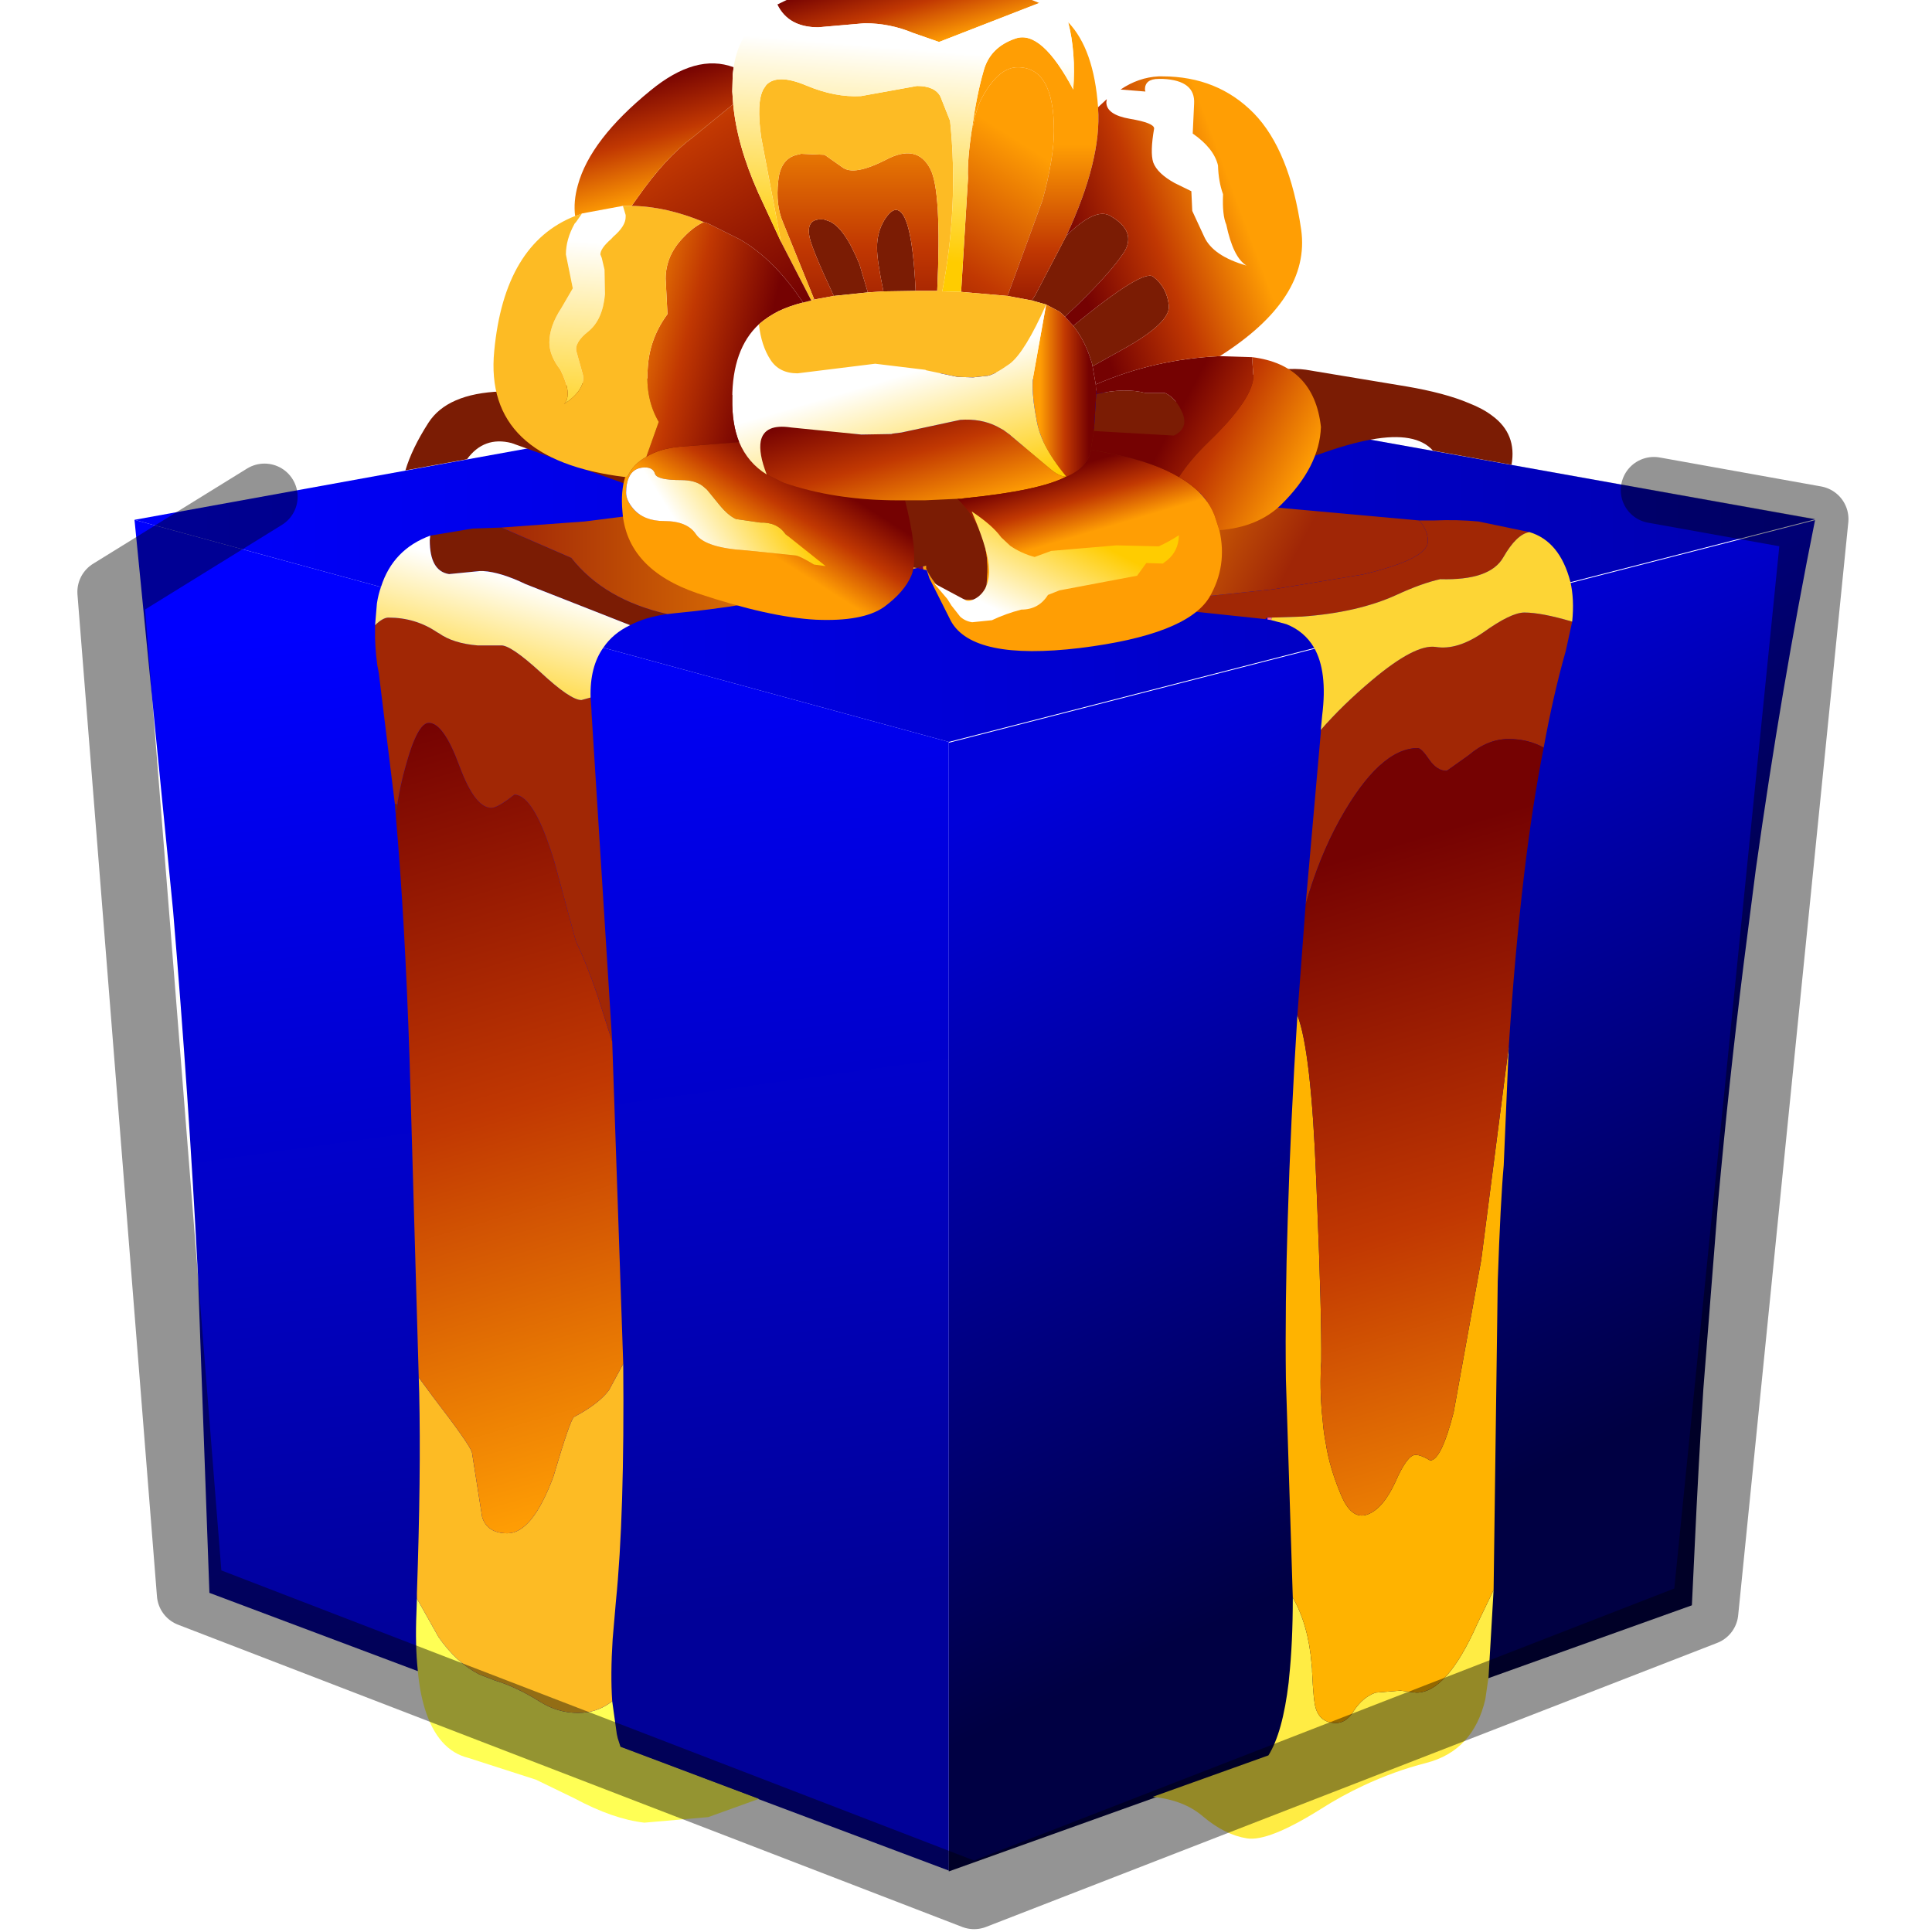<svg xmlns="http://www.w3.org/2000/svg" xmlns:xlink="http://www.w3.org/1999/xlink" preserveAspectRatio="none" width="21" height="21"><defs><linearGradient id="a" gradientUnits="userSpaceOnUse" x1="116.625" y1="33.2" x2="149.575" y2="110.4" spreadMethod="pad"><stop offset="0%" stop-color="#0000DB"/><stop offset="100%" stop-color="#000043"/></linearGradient><linearGradient id="b" gradientUnits="userSpaceOnUse" x1="75.338" y1="121.475" x2="62.563" y2="20.025" spreadMethod="pad"><stop offset="0%" stop-color="#010198"/><stop offset="100%" stop-color="#00F"/></linearGradient><linearGradient id="c" gradientUnits="userSpaceOnUse" x1="-55.688" y1="-390.95" x2="110.088" y2="-390.95" spreadMethod="pad"><stop offset="0%" stop-opacity="0"/><stop offset="100%" stop-opacity=".498"/></linearGradient><linearGradient id="d" gradientUnits="userSpaceOnUse" x1="2.85" y1="35.762" x2="23.25" y2="112.838" spreadMethod="pad"><stop offset="0%" stop-color="#750202"/><stop offset="49.02%" stop-color="#C13802"/><stop offset="100%" stop-color="#FF9E04"/></linearGradient><linearGradient id="e" gradientUnits="userSpaceOnUse" x1="15.05" y1="20.612" x2="11.25" y2="34.788" spreadMethod="pad"><stop offset="0%" stop-color="#FFF"/><stop offset="100%" stop-color="#FC0"/></linearGradient><linearGradient id="f" gradientUnits="userSpaceOnUse" x1="13.8" y1="18.95" x2="59" y2="18.95" spreadMethod="pad"><stop offset="0%" stop-color="#A02606"/><stop offset="100%" stop-color="#FF9E04"/></linearGradient><linearGradient id="g" gradientUnits="userSpaceOnUse" x1="97.063" y1="23.85" x2="77.137" y2="12.35" spreadMethod="pad"><stop offset="0%" stop-color="#A02606"/><stop offset="100%" stop-color="#FF9E04"/></linearGradient><linearGradient id="h" gradientUnits="userSpaceOnUse" x1="104.6" y1="48.6" x2="124.2" y2="121.8" spreadMethod="pad"><stop offset="0%" stop-color="#750202"/><stop offset="49.02%" stop-color="#C13802"/><stop offset="100%" stop-color="#FF9E04"/></linearGradient><linearGradient id="i" gradientUnits="userSpaceOnUse" x1="72.813" y1="8.788" x2="68.188" y2="16.813" spreadMethod="pad"><stop offset="0%" stop-color="#750202"/><stop offset="49.02%" stop-color="#C13802"/><stop offset="100%" stop-color="#FF9E04"/></linearGradient><linearGradient id="j" gradientUnits="userSpaceOnUse" x1="86.625" y1="53.112" x2="95.375" y2="46.987" spreadMethod="pad"><stop offset="0%" stop-color="#FFF"/><stop offset="100%" stop-color="#FC0"/></linearGradient><linearGradient id="k" gradientUnits="userSpaceOnUse" x1="83.725" y1="1.888" x2="86.975" y2="14.413" spreadMethod="pad"><stop offset="0%" stop-color="#750202"/><stop offset="49.02%" stop-color="#C13802"/><stop offset="100%" stop-color="#FF9E04"/></linearGradient><linearGradient id="l" gradientUnits="userSpaceOnUse" x1="96.525" y1="10.938" x2="98.275" y2="17.462" spreadMethod="pad"><stop offset="0%" stop-color="#750202"/><stop offset="49.02%" stop-color="#C13802"/><stop offset="100%" stop-color="#FF9E04"/></linearGradient><linearGradient id="m" gradientUnits="userSpaceOnUse" x1="114.175" y1="-4.663" x2="131.125" y2="5.163" spreadMethod="pad"><stop offset="0%" stop-color="#750202"/><stop offset="49.02%" stop-color="#C13802"/><stop offset="100%" stop-color="#FF9E04"/></linearGradient><linearGradient id="n" gradientUnits="userSpaceOnUse" x1="103.7" y1="22.35" x2="118.7" y2="31.05" spreadMethod="pad"><stop offset="0%" stop-color="#750202"/><stop offset="49.02%" stop-color="#C13802"/><stop offset="100%" stop-color="#FF9E04"/></linearGradient><linearGradient id="o" gradientUnits="userSpaceOnUse" x1="104.65" y1="1.7" x2="99.35" y2="1.7" spreadMethod="pad"><stop offset="0%" stop-color="#750202"/><stop offset="49.02%" stop-color="#C13802"/><stop offset="100%" stop-color="#FF9E04"/></linearGradient><linearGradient id="p" gradientUnits="userSpaceOnUse" x1="86.162" y1="2.575" x2="99.938" y2="-21.275" spreadMethod="pad"><stop offset="0%" stop-color="#750202"/><stop offset="49.02%" stop-color="#C13802"/><stop offset="100%" stop-color="#FF9E04"/></linearGradient><linearGradient id="q" gradientUnits="userSpaceOnUse" x1="95.35" y1="-2.2" x2="95.35" y2="-22.6" spreadMethod="pad"><stop offset="0%" stop-color="#750202"/><stop offset="49.02%" stop-color="#C13802"/><stop offset="100%" stop-color="#FF9E04"/></linearGradient><linearGradient id="r" gradientUnits="userSpaceOnUse" x1="105.05" y1="-5.563" x2="122.55" y2="-12.738" spreadMethod="pad"><stop offset="0%" stop-color="#750202"/><stop offset="49.02%" stop-color="#C13802"/><stop offset="100%" stop-color="#FF9E04"/></linearGradient><linearGradient id="s" gradientUnits="userSpaceOnUse" x1="84.863" y1=".037" x2="88.438" y2="13.363" spreadMethod="pad"><stop offset="0%" stop-color="#FFF"/><stop offset="100%" stop-color="#FC0"/></linearGradient><linearGradient id="t" gradientUnits="userSpaceOnUse" x1="78.45" y1="2.038" x2="78.45" y2="-27.538" spreadMethod="pad"><stop offset="0%" stop-color="#750202"/><stop offset="49.02%" stop-color="#C13802"/><stop offset="100%" stop-color="#FF9E04"/></linearGradient><linearGradient id="u" gradientUnits="userSpaceOnUse" x1="67.713" y1="3.438" x2="51.087" y2="-1.038" spreadMethod="pad"><stop offset="0%" stop-color="#750202"/><stop offset="49.02%" stop-color="#C13802"/><stop offset="100%" stop-color="#FF9E04"/></linearGradient><linearGradient id="v" gradientUnits="userSpaceOnUse" x1="50.15" y1="-13" x2="48.65" y2="7.2" spreadMethod="pad"><stop offset="0%" stop-color="#FFF"/><stop offset="100%" stop-color="#FC0"/></linearGradient><linearGradient id="w" gradientUnits="userSpaceOnUse" x1="69.788" y1="-5.375" x2="50.113" y2="-39.625" spreadMethod="pad"><stop offset="0%" stop-color="#750202"/><stop offset="49.02%" stop-color="#C13802"/><stop offset="100%" stop-color="#FF9E04"/></linearGradient><linearGradient id="x" gradientUnits="userSpaceOnUse" x1="84.063" y1="-40.263" x2="86.137" y2="-32.138" spreadMethod="pad"><stop offset="0%" stop-color="#750202"/><stop offset="49.02%" stop-color="#C13802"/><stop offset="100%" stop-color="#FF9E04"/></linearGradient><linearGradient id="y" gradientUnits="userSpaceOnUse" x1="55.85" y1="-28.938" x2="58.75" y2="-17.563" spreadMethod="pad"><stop offset="0%" stop-color="#750202"/><stop offset="49.02%" stop-color="#C13802"/><stop offset="100%" stop-color="#FF9E04"/></linearGradient><linearGradient id="z" gradientUnits="userSpaceOnUse" x1="87.325" y1="-31.925" x2="85.775" y2="-11.275" spreadMethod="pad"><stop offset="0%" stop-color="#FFF"/><stop offset="100%" stop-color="#FC0"/></linearGradient><linearGradient id="A" gradientUnits="userSpaceOnUse" x1="105.975" y1="28.737" x2="110.525" y2="19.063" spreadMethod="pad"><stop offset="0%" stop-color="#FFF"/><stop offset="100%" stop-color="#FC0"/></linearGradient><path fill="#00F" d="M90.95.05L0 15.05 88.6 37l94.25-22L90.95.05z" id="B"/><path fill="url(#a)" d="M172.3 82.4q1.2-12.05 2.8-23.65l1.3-9.2q2.75-17.85 6.45-34.55L88.6 37v111.55l80.85-26.3.3-5.7q.4-7.95.95-15.7l1.6-18.45z" id="C"/><path fill="url(#b)" d="M4.2 53.7q1.7 18.35 2.7 35.9l1.25 31.5 80.45 27.45V37L0 15.05 4.2 53.7z" id="D"/><path fill="url(#c)" d="M-1.1-412.2l-50.5 9.15 49.2 13.4 52.3-13.45-51-9.1z" id="E"/><path fill="#FFF" d="M172.3 82.4q1.2-12.05 2.8-23.65l1.3-9.2q2.75-17.85 6.45-34.55L88.6 37v111.55l80.85-26.3.3-5.7q.4-7.95.95-15.7l1.6-18.45z" id="F"/><path fill="#FFF" d="M34.05 36.95q3.7-6.2 2.7-14.25-1.05-8-6.15-13.2Q25.45 4.3 19.2 5q-6.25.7-10 6.85-3.75 6.2-2.75 14.2 1 8.05 6.2 13.25 5.15 5.15 11.4 4.45 6.25-.7 10-6.8z" id="I"/><path fill="#FFF" d="M4.2 53.7q1.7 18.35 2.7 35.9l1.25 31.5 80.45 27.45V37L0 15.05 4.2 53.7z" id="J"/><path fill="url(#A)" d="M101.45 21.45L109.9 20l1-1.25 1.8.05.5-.35q1.2-.9 1.25-2.45-1.1.65-2.2 1.1l-4.6-.1-7.1.55-1.8.6q-1.45-.35-2.65-1.1l-1-.85q-.95-1.2-3.2-2.55 1.6 3.35 1.85 5.25.25 2.15-1.1 3.15-.8.55-1.35.4l-3.5-1.7 1.45 1.55.45.65.95 1.1q.55.45 1.3.55l2.15-.2q1.5-.65 3.2-1.05 1.9 0 2.9-1.45l1.25-.45z" id="O"/><path id="P" stroke="#000" stroke-opacity=".42" stroke-width="4" stroke-linejoin="round" stroke-linecap="round" fill="none" d="M-43.75-404.45l-9.3 5.75 4.8 60.5L-.9-319.95l44.15-17.15 6.65-66-9.75-1.75"/><filter id="H" x="-20%" y="-20%" width="140%" height="140%" color-interpolation-filters="sRGB"><feColorMatrix in="SourceGraphic" values="0.72 0 0 0 0 0 0.72 0 0 0 0 0 0.72 0 0 0 0 0 1 0" result="result1"/></filter><filter id="L" x="-20%" y="-20%" width="140%" height="140%" color-interpolation-filters="sRGB"><feColorMatrix in="SourceGraphic" values="0.82 0 0 0 0.18 0 0.82 0 0 0.18 0 0 0.82 0 0.18 0 0 0 1 0" result="result1"/></filter><g id="M"><path fill="#FFEC44" d="M99.5 129.3l-.05.5q-.65 4.95-2.2 7.2l-12.6 4.1q3.4.3 5.5 1.95 2.35 1.8 4.75 2.15 2.35.35 8.05-2.9 2.25-1.3 4.6-2.3 3.4-1.45 6.85-2.25 5.15-1.2 6.45-6.3l.35-2.2.55-8.6-1.8 3.4q-3.3 6.75-6.6 6.75l-1.75-.2-2.7.2q-1.4.45-2.4 1.85-.8 1.15-1.9 1.15-1.7 0-2.2-1.45-.25-.7-.4-3.65v-.25l-.05-.45q-.35-3.9-2.05-6.6 0 4.5-.4 7.9z"/><path fill="#FF5" d="M4.6 121.5l-.05 1.4q-.15 3.2.15 5.75.2 2.05.75 3.7 1.4 4.15 4.75 4.9l7.35 2.15 4.2 1.85q4.2 2.05 7.6 2.4l6.95-.55 5.5-1.8-15.05-5.15-.3-.85-.1-.4-.5-3.25q-1.6 1.15-3.7 1.15-2.2 0-4.05-1.05l-.1-.05q-2.65-1.5-4.9-2.1l-1.7-.6q-2.5-1.15-4.45-3.7l-2.35-3.8z"/><path fill="#FDBB24" d="M25.5 100.9q-1.1 1.35-3.8 2.65-.4.2-2.25 5.9-2.3 5.6-5 5.6-2.2 0-2.75-1.6l-1.1-6.35q-.1-.65-4.3-5.6l-1.5-1.85.05 1.5q.2 8.15-.25 19.85v.5l2.35 3.8q1.95 2.55 4.45 3.7l1.7.6q2.25.6 4.9 2.1l.1.05q1.85 1.05 4.05 1.05 2.1 0 3.7-1.15-.2-2.65.05-6.15l.35-3.7q.95-8.5.8-23.5l-1.55 2.6z"/><path fill="#7B1C04" d="M2.3 44.1l.2-1.1-.3-.05.1 1.15m29.55-19.9Q25 22.8 21.4 18.65l-7.6-3-3.15.1-4.6.7-.05.45q0 3.05 2.1 3.35l3.35-.3h.35q1.9.1 4.65 1.3L27.8 25.3q1.65-.8 4.05-1.1M123.7 9.45q.6-3.05-2.1-4.85-1-.7-2.55-1.25-2.6-1-6.8-1.65L101.3.05Q97-.5 88.05 2.9l-1.2.4-.2.1h-.1q-8.7 3.05-22.25 5.45l-.85.15-9.4-2.1L42.2 3.55l-.15.05v-.1Q31.8.15 25.7 1.1L13.75 2.2q-5.85.2-7.9 3.1-1.8 2.55-2.5 4.7l6.7-1.1q1.85-2.3 4.85-1.6l19.65 6.4 2.65.75q10.75 3 21.8 5.2l.65-.15 27.85-6.7 15.3-4.4q3.2-1.05 5.65-1.45 4.85-.8 6.7 1.1l8.55 1.4z"/><path fill="url(#d)" d="M9.5 39.85l-.3-.7q-1.7-4.2-3.3-4.2-1.25 0-2.55 4.35-.5 1.6-.85 3.5v.2l-.2 1.1q1 10.35 1.5 24.05l1 31.5 1.5 1.85q4.2 4.95 4.3 5.6l1.1 6.35q.55 1.6 2.75 1.6 2.7 0 5-5.6 1.85-5.7 2.25-5.9 2.7-1.3 3.8-2.65l1.55-2.6-1.2-31.85-1.6-4.55q-1.2-3.2-2.35-5.35l-2.35-7.9q-2.2-6.6-4.35-6.6-1.8 1.3-2.5 1.3-1.65 0-3.2-3.5z"/><path fill="#A12705" d="M13.75 27.3H11.2q-2.65-.2-4.2-1.2l-.2-.1q-2.35-1.45-5.3-1.45-.6 0-1.45.75v.35Q0 27.35.3 29.3l.15.7L2.2 42.95l.3.05v-.2q.35-1.9.85-3.5 1.3-4.35 2.55-4.35 1.6 0 3.3 4.2l.3.7q1.55 3.5 3.2 3.5.7 0 2.5-1.3 2.15 0 4.35 6.6l2.35 7.9q1.15 2.15 2.35 5.35l1.6 4.55-2.25-32.5v-.15l-.1-1.35-1 .25q-1.2 0-4.45-2.75-3.25-2.7-4.3-2.65m109.05-8.7q1.45-2.3 2.85-2.5l-5.55-1.05q-2.25-.2-4.9-.1h-1.55q.95.95.95 2.05l-.05.3q-.55 1.6-7.1 3l-9.65 1.45-15.95 1.5L96.9 24.7l.25-.15h.45l3.3-.1q6.1-.4 10.3-2.15 2.75-1.15 4.75-1.55 5.4.15 6.85-2.15m.6 17.95q2.1 0 3.8.85 1.05-5.25 2.4-9.55l.7-2.9q-3.35-.9-5.2-.9-1.45 0-4.45 1.95-2.85 1.8-5.2 1.45-2.25-.3-6.95 3.3-3.15 2.4-5.55 4.9v.25l-1.65 17q1.45-4.65 3.7-8.35 4.35-7.1 8.5-7.1.4 0 1.25 1.15.85 1.1 1.9 1.1l2.4-1.55q2.05-1.6 4.35-1.6z"/><path fill="url(#e)" d="M.7 21.5q-.3.75-.45 1.65l-.2 2.15q.85-.75 1.45-.75 2.95 0 5.3 1.45l.2.1q1.55 1 4.2 1.2h2.55q1.05-.05 4.3 2.65 3.25 2.75 4.45 2.75l1-.25q-.1-3.05 1.4-4.95 1.05-1.4 2.9-2.2l-11.35-4.05q-2.75-1.2-4.65-1.3h-.35l-3.35.3Q6 19.95 6 16.9l.05-.45Q2 17.8.7 21.5z"/><path fill="url(#f)" d="M48.5 21.85l10.5-2.2q-11.05-2.2-21.8-5.2l-2.65-.75-11.7 1.35-9.05.6 7.6 3Q25 22.8 31.85 24.2l1-.1q6.95-.6 15.65-2.25z"/><path fill="#800040" d="M59.65 19.5l-.65.15.7.15-.05-.3z"/><path fill="#FFB300" d="M102.95 98.7l.05-.6q.05-4.65-.45-15.7l-.1-2.3q-.55-12.8-2.05-16.25-.75 10.75-1.05 20.2-.3 8.4-.2 15.75l.75 21.6q1.7 2.7 2.05 6.6l.05.45v.25q.15 2.95.4 3.65.5 1.45 2.2 1.45 1.1 0 1.9-1.15 1-1.4 2.4-1.85l2.7-.2 1.75.2q3.3 0 6.6-6.75l1.8-3.4.45-30.5q.3-7.95.65-11.45l.55-11.75-3 21.1-3 15.05q-1.35 4.75-2.55 4.75-1-.55-1.6-.55-.9 0-2.2 2.7-1.35 2.65-3.05 3.2-1.75.55-2.9-2.05-1.2-2.6-1.6-4.95-.25-1.15-.35-2.35-.3-2.4-.2-5.15z"/><path fill="#FF6F9A" d="M97.6 24.55h-.45v.2h.05l.35.05.05-.25z"/><path fill="url(#g)" d="M114.6 17q0-1.1-.95-2.05L87.5 12.8l-27.85 6.7.05.3 22.15 3.45 15.95-1.5 9.65-1.45q6.55-1.4 7.1-3l.05-.3z"/><path fill="#FDD535" d="M125.1 24.05q1.85 0 5.2.9.25-2.2-.2-3.95-1.15-4-4.45-4.9-1.4.2-2.85 2.5-1.45 2.3-6.85 2.15-2 .4-4.75 1.55-4.2 1.75-10.3 2.15l-3.3.1-.05.25 1.65.4q1.95.7 3 2.3 1.5 2.35.9 6.7l-.15 1.45q2.4-2.5 5.55-4.9 4.7-3.6 6.95-3.3 2.35.35 5.2-1.45 3-1.95 4.45-1.95z"/><path fill="url(#h)" d="M127.2 37.4q-1.7-.85-3.8-.85-2.3 0-4.35 1.6l-2.4 1.55q-1.05 0-1.9-1.1-.85-1.15-1.25-1.15-4.15 0-8.5 7.1-2.25 3.7-3.7 8.35l-.9 10.95q1.5 3.45 2.05 16.25l.1 2.3q.5 11.05.45 15.7l-.05.6q-.1 2.75.2 5.15.1 1.2.35 2.35.4 2.35 1.6 4.95 1.15 2.6 2.9 2.05 1.7-.55 3.05-3.2 1.3-2.7 2.2-2.7.6 0 1.6.55 1.2 0 2.55-4.75l3-15.05 3-21.1q.65-9.15 1.65-16.85.9-6.95 2.15-12.7z"/></g><g id="N"><path fill="url(#i)" d="M84.65 12.55h-.7q-6.95 0-12.55-1.75l-1.8-.8q-2.05-1.15-3-3.2l-6.45.45q-2.25.2-3.65 1-1.4.7-2.05 1.95l-.25.05q-.5 1.4-.3 3.4.45 5.7 8.2 8.1 7.75 2.35 12.85 2.6 5.1.2 7.4-1.25 2.25-1.5 3-3.15t-.4-6.25l-.3-1.15m-22-1.4l.45.35 1.35 1.5q.95 1.05 1.8 1.4l2.65.35q1.85-.05 2.75 1.15L76 19.05l-1.25-.15q-1.55-.85-2-.9l-5.35-.5q-4.5-.25-5.5-1.6-.95-1.3-3.45-1.3-2.2 0-3.35-1.2-.8-.85-.8-1.6 0-.9.3-1.5.45-.95 1.65-1h.1q.9 0 1.1.65.25.6 2.85.6 1.5 0 2.35.6z"/><path fill="url(#j)" d="M63.1 11.5l-.45-.35q-.85-.6-2.35-.6-2.6 0-2.85-.6-.2-.65-1.1-.65h-.1q-1.2.05-1.65 1-.3.6-.3 1.5 0 .75.8 1.6 1.15 1.2 3.35 1.2 2.5 0 3.45 1.3 1 1.35 5.5 1.6l5.35.5q.45.05 2 .9l1.25.15-4.35-3.15q-.9-1.2-2.75-1.15l-2.65-.35q-.85-.35-1.8-1.4l-1.35-1.5z"/><path fill="#7B1C04" d="M90.35 12.4l-3.55.15.15 6.75q1.75 3.3 5.15 3.05 1.2-.25 1.4-1.45.75-5-3.15-8.5m23.55-6.25q1.6-.7.95-2.2-.7-1.5-1.9-2h-2.1q-2.25-.55-5.4.1l-.25 3.65 8.7.45M102.95-4.7Q104.3-3.15 105-.95l.1.2-.1-.2.05.25 3.25-1.65q5.25-2.65 5.05-4.35-.2-1.8-1.7-2.85-1.1-.8-8.7 4.85m-4.15-3l-.35.5 1.55.4 1.45.7.6.5 1.4-1.2q3.65-3.25 5.05-5.2 1.35-2.05-1.5-3.55-1.6-.9-4.8 1.95l-3.4 5.9m-15.15-8.45q-.55 0-1.25 1-.8 1.2-.8 2.75 0 1.25.7 4.3l3.5-.05q-.4-8-2.15-8m-7.8.95q-2-.2-1.6 1.7.25 1.2 2.65 5.85L80.6-8l-.9-2.75q-1.65-3.7-3.35-4.3l-.5-.15z"/><path fill="url(#k)" d="M95.35 5.6l-.7-.35q-1.75-.8-4-.65l-6.4 1.25-.9.1-.2.05-3.25.05-7.65-.7q-2.9-.4-3.3 1.35-.25 1.2.65 3.3l1.8.8q5.6 1.75 12.55 1.75H86.8l3.55-.15h.45l.25-.05q8.25-.75 11.15-2.15-.7.05-1.75-.75l-4.3-3.3-.05-.05-.75-.5z"/><path fill="url(#l)" d="M102.35 10.15l-.15.05q-2.9 1.4-11.15 2.15l-.25.05h-.45q3.9 3.5 3.15 8.5-.2 1.2-1.4 1.45-3.4.25-5.15-3.05l.35.95 2.35 4.25q2.4 3.9 14 2.65 11.6-1.3 14.1-5 2-3.1 1.1-6.65l-.5-1.4q-.95-2.3-3.9-3.85-2.7-1.45-7.05-2.25l-2.5-.45q-.35 1.7-2.55 2.6z"/><path fill="url(#m)" d="M125.55 13q4.2-3.75 4.35-7.7-.75-6.15-7.5-6.9l.15 1.85q0 2.25-4.85 6.5-2.05 1.8-3.25 3.5 2.95 1.55 3.9 3.85l.5 1.4q4.2-.3 6.7-2.5z"/><path fill="url(#n)" d="M122.4-1.6l-3.5-.1q-7.15.3-13.5 2.8l.05.95q3.15-.65 5.4-.1h2.1q1.2.5 1.9 2 .65 1.5-.95 2.2l-8.7-.45-.3 1.6v.25l2.5.45q4.35.8 7.05 2.25 1.2-1.7 3.25-3.5 4.85-4.25 4.85-6.5l-.15-1.85z"/><path fill="url(#o)" d="M105-.95q-.7-2.2-2.05-3.75l-.9-.9-.6-.5-1.45-.7L98.55.55q-.1 1.4.25 3.25l.2 1q.2.95.7 1.95l.05.1q.85 1.6 2.45 3.35l.15-.05q2.2-.9 2.55-2.6V7.3l.3-1.6.25-3.65-.05-.95-.35-1.8-.05-.25z"/><path fill="url(#p)" d="M96.9-30.25q-2 0-3.75 2.8-.75 1.15-1.15 3.2l-.05-.05q-.55 3.25-.45 5l-.75 11.25 5.05.4 3.8-9.45q1.25-4.15 1.25-6.9 0-6.25-3.95-6.25z"/><path fill="url(#q)" d="M105.65-26.2v-.1q-.45-5.75-3.25-8.4.85 3 .55 6.65-3.45-5.9-6.25-5.05-2.8.85-3.5 3.2-.75 2.35-1.25 5.6l.05.05q.4-2.05 1.15-3.2 1.75-2.8 3.75-2.8 3.95 0 3.95 6.25 0 2.75-1.25 6.9l-3.8 9.45 2.65.45.35-.5 3.4-5.9q3.85-7.5 3.45-12.6z"/><path fill="url(#r)" d="M105.65-26.3v.1q.4 5.1-3.45 12.6 3.2-2.85 4.8-1.95 2.85 1.5 1.5 3.55-1.4 1.95-5.05 5.2l-1.4 1.2.9.9q7.6-5.65 8.7-4.85 1.5 1.05 1.7 2.85.2 1.7-5.05 4.35L105.05-.7l.35 1.8q6.35-2.5 13.5-2.8 9.9-5.7 8.85-12.5-1.25-7.85-5.15-11.5-3.95-3.65-9.95-3.65h-.4q-2.2.1-4.15 1.3l2.7.2-.05-.2q0-1.05 1.5-1.05h.45q3.55.15 3.4 2.45l-.15 2.95q2.3 1.45 2.75 3.15.05 1.6.55 2.85-.1 2.05.35 3 .75 3.25 2.2 4.05-3.65-.95-4.6-2.85l-1.3-2.55-.1-1.95-1.8-.8q-1.9-.95-2.35-2.05-.35-1 .1-3.35 0-.55-2.6-.95-2.6-.4-2.6-1.65l.05-.3-.95.8z"/><path fill="#E30246" d="M74.8-7.3l-.05-.05-.3.15.35-.1z"/><path fill="url(#s)" d="M70-1.35q-1-1.4-1.25-3.5-2.9 2.45-2.9 7.35-.05 2.5.75 4.3.95 2.05 3 3.2-.9-2.1-.65-3.3.4-1.75 3.3-1.35l7.65.7L83.15 6l.2-.05.9-.1 6.4-1.25q2.25-.15 4 .65l.7.35.75.5.05.05 4.3 3.3q1.05.8 1.75.75-1.6-1.75-2.45-3.35l-.05-.1q-.5-1-.7-1.95l-.2-1q-.35-1.85-.25-3.25L100-6.8q-2.3 4.7-3.95 5.85-1.7 1.1-2.45 1.2h-.05l-1.5.15-1.7-.05-3.4-.65-.1-.05-5.45-.6-8.45.95q-2 0-2.95-1.35z"/><path fill="url(#t)" d="M74.25-13.5q-.4-1.9 1.6-1.7l.5.15q1.7.6 3.35 4.3L80.6-8l1.7-.1q-.7-3.05-.7-4.3 0-1.55.8-2.75.7-1 1.25-1 1.75 0 2.15 8h2.35q.5-9.85-.75-12.05-1.45-2.55-4.85-.9-3.45 1.6-4.7.75L75.9-21.6l-2.6-.1-.1.05q-2.1.25-2.35 2.65-.3 2.4.55 4.15l3.35 7.5.05.05 2.1-.35q-2.4-4.65-2.65-5.85z"/><path fill="url(#u)" d="M58.6-9.35l.2 3.5-.2.25q-1.8 2.35-1.95 5.15-.25 3 1.2 5.25L56.5 8.25q1.4-.8 3.65-1l6.45-.45q-.8-1.8-.75-4.3 0-4.9 2.9-7.35.95-.75 2.15-1.3 1.15-.5 2.65-.85-3.15-4.3-6.9-6.25l-3.4-1.55-.5-.15q-1.1.45-2.2 1.5-1.95 1.8-1.95 4.1z"/><path fill="url(#v)" d="M54.25-15.65l-.3-.9-4.45.75-.65.85-.15.15q-.95 1.55-.95 3.05l.75 3.35-1.25 1.95q-1.3 1.8-1.3 3.4 0 1.3 1.2 2.7 1.35 2.45.4 3.4Q49.9 1.6 49.6.15l-.7-2.3q-.25-.9 1.3-2Q51.75-5.3 52-7.8l-.05-2.45-.3-1.15-.15-.35q0-.6 1.2-1.55l.2-.2q1.35-1.05 1.35-1.95v-.2z"/><path fill="#FDBB24" d="M54.9-16.55h-.95l.3.9v.2q0 .9-1.35 1.95l-.2.2q-1.2.95-1.2 1.55l.15.35.3 1.15L52-7.8q-.25 2.5-1.8 3.65-1.55 1.1-1.3 2l.7 2.3q.3 1.45-2.05 2.9.95-.95-.4-3.4-1.2-1.4-1.2-2.7 0-1.6 1.3-3.4L48.5-8.4l-.75-3.35q0-1.5.95-3.05l.15-.15.65-.85-.55.2-.2.05q-7.7 2.75-8.8 13.35Q38.8 8.55 54.2 10.25l.25-.05q.65-1.25 2.05-1.95l1.35-3.45q-1.45-2.25-1.2-5.25.15-2.8 1.95-5.15l.2-.25-.2-3.5q0-2.3 1.95-4.1 1.1-1.05 2.2-1.5-4.1-1.55-7.85-1.6M69.55-28.5l-.3.4q-.8 1.3-.25 4.8L71.15-13l3.3 5.8.3-.15-3.35-7.5q-.85-1.75-.55-4.15.25-2.4 2.35-2.65l.1-.05 2.6.1 1.95 1.25q1.25.85 4.7-.75 3.4-1.65 4.85.9 1.25 2.2.75 12.05H85.8l-3.5.05-1.7.1-3.7.35-2.1.35-.35.1-.9.2q-1.5.35-2.65.85-1.2.55-2.15 1.3.25 2.1 1.25 3.5Q70.95 0 72.95 0l8.45-.95 5.45.6.1.05 3.4.65 1.7.05 1.5-.15h.05q.75-.1 2.45-1.2Q97.7-2.1 100-6.8l-1.55-.4-2.65-.45-5.05-.4-2.05-.05q1.8-8.5.85-16.85l-1.05-2.4q-.6-1.05-2.55-1.05l-6.1 1q-2.8.15-5.95-1.05-3.15-1.2-4.35-.05z"/><path fill="url(#w)" d="M55.45-17.25l-.55.7q3.75.05 7.85 1.6l.5.15 3.4 1.55Q70.4-11.3 73.55-7l.9-.2-3.3-5.8-2.5-4.9q-2.3-4.7-2.7-8.7l-4.5 3.35q-2.9 1.95-6 6z"/><path fill="url(#x)" d="M75.2-34.2l5.05-.4q2.75 0 5.25.95l2.85.9 10.9-3.85q-4.15-1.65-11.9-2.1Q77.6-39.3 72-37l-1.25.55q1.2 2.25 4.45 2.25z"/><path fill="url(#y)" d="M65.95-26.6l-.1-1.25.05-1.7.1-.7q-4.1-1.4-9.05 2.3-6.55 4.85-7.9 9.35-.5 1.6-.3 3.05l.2-.05.55-.2 4.45-.75h.95l.55-.7q3.1-4.05 6-6l4.5-3.35z"/><path fill="url(#z)" d="M65.85-27.85l.1 1.25q.4 4 2.7 8.7l2.5 4.9L69-23.3q-.55-3.5.25-4.8l.3-.4q1.2-1.15 4.35.05 3.15 1.2 5.95 1.05l6.1-1q1.95 0 2.55 1.05l1.05 2.4q.95 8.35-.85 16.85l2.05.05.75-11.25q-.1-1.75.45-5 .5-3.25 1.25-5.6.7-2.35 3.5-3.2 2.8-.85 6.25 5.05.3-3.65-.55-6.65l-1.3-.95-1.85-.95-10.9 3.85-2.85-.9q-2.5-.95-5.25-.95l-5.05.4q-3.25 0-4.45-2.25-4.1 2.15-4.75 6.2l-.1.7-.05 1.7z"/></g></defs><g transform="matrix(.18 0 0 .18 10.75 78.2)"><use xlink:href="#B" transform="matrix(.555 0 0 .611 -51.6 -412.25)"/><use xlink:href="#C" transform="matrix(.555 0 0 .611 -51.6 -412.2)"/><use xlink:href="#D" transform="matrix(.555 0 0 .611 -51.6 -412.25)"/><use xlink:href="#E"/><mask id="G"><use xlink:href="#F" transform="matrix(.555 0 0 .611 -51.6 -412.2)"/></mask><g mask="url(#G)"><use filter="url(#H)" xlink:href="#I" transform="matrix(.311 -.106 -.001 .328 -2.4 -384.2)"/><use filter="url(#H)" xlink:href="#I" transform="matrix(.311 -.106 -.001 .328 16.55 -391.75)"/><use filter="url(#H)" xlink:href="#I" transform="matrix(.311 -.106 -.001 .328 34.2 -397.8)"/><use filter="url(#H)" xlink:href="#I" transform="matrix(.311 -.106 -.001 .328 6.35 -369.8)"/><use filter="url(#H)" xlink:href="#I" transform="matrix(.311 -.106 -.001 .328 25.5 -377.05)"/><use filter="url(#H)" xlink:href="#I" transform="matrix(.311 -.106 -.001 .328 -2.8 -348.85)"/><use filter="url(#H)" xlink:href="#I" transform="matrix(.311 -.106 -.001 .328 16.35 -355)"/><use filter="url(#H)" xlink:href="#I" transform="matrix(.311 -.106 -.001 .328 34.05 -361.5)"/><use filter="url(#H)" xlink:href="#I" transform="matrix(.311 -.106 -.001 .328 6.05 -333.7)"/><use filter="url(#H)" xlink:href="#I" transform="matrix(.311 -.106 -.001 .328 26.5 -338.9)"/></g><mask id="K"><use xlink:href="#J" transform="matrix(.555 0 0 .611 -51.6 -412.25)"/></mask><g mask="url(#K)"><use filter="url(#L)" xlink:href="#I" transform="matrix(-.311 -.106 .001 .328 7.65 -382.8)"/><use filter="url(#L)" xlink:href="#I" transform="matrix(-.311 -.106 .001 .328 -11.25 -390.35)"/><use filter="url(#L)" xlink:href="#I" transform="matrix(-.311 -.106 .001 .328 -28.95 -396.35)"/><use filter="url(#L)" xlink:href="#I" transform="matrix(-.311 -.106 .001 .328 -1.1 -368.4)"/><use filter="url(#L)" xlink:href="#I" transform="matrix(-.311 -.106 .001 .328 -20.25 -375.6)"/><use filter="url(#L)" xlink:href="#I" transform="matrix(-.311 -.106 .001 .328 8.05 -347.45)"/><use filter="url(#L)" xlink:href="#I" transform="matrix(-.311 -.106 .001 .328 -11.1 -353.55)"/><use filter="url(#L)" xlink:href="#I" transform="matrix(-.311 -.106 .001 .328 -28.8 -360.1)"/><use filter="url(#L)" xlink:href="#I" transform="matrix(-.311 -.106 .001 .328 -.8 -332.25)"/><use filter="url(#L)" xlink:href="#I" transform="matrix(-.311 -.106 .001 .328 -21.25 -337.45)"/><use filter="url(#L)" xlink:href="#I" transform="matrix(-.311 -.106 .001 .328 -41.6 -381.4)"/><use filter="url(#L)" xlink:href="#I" transform="matrix(-.311 -.106 .001 .328 -41.3 -345.25)"/></g><use xlink:href="#M" transform="matrix(.555 0 0 .611 -37.1 -412.15)"/><g><use xlink:href="#N" transform="matrix(.555 0 0 .611 -52.05 -411.9)"/><use xlink:href="#O" transform="matrix(.555 0 0 .611 -52.05 -411.9)"/></g><g><use xlink:href="#P"/></g></g></svg>